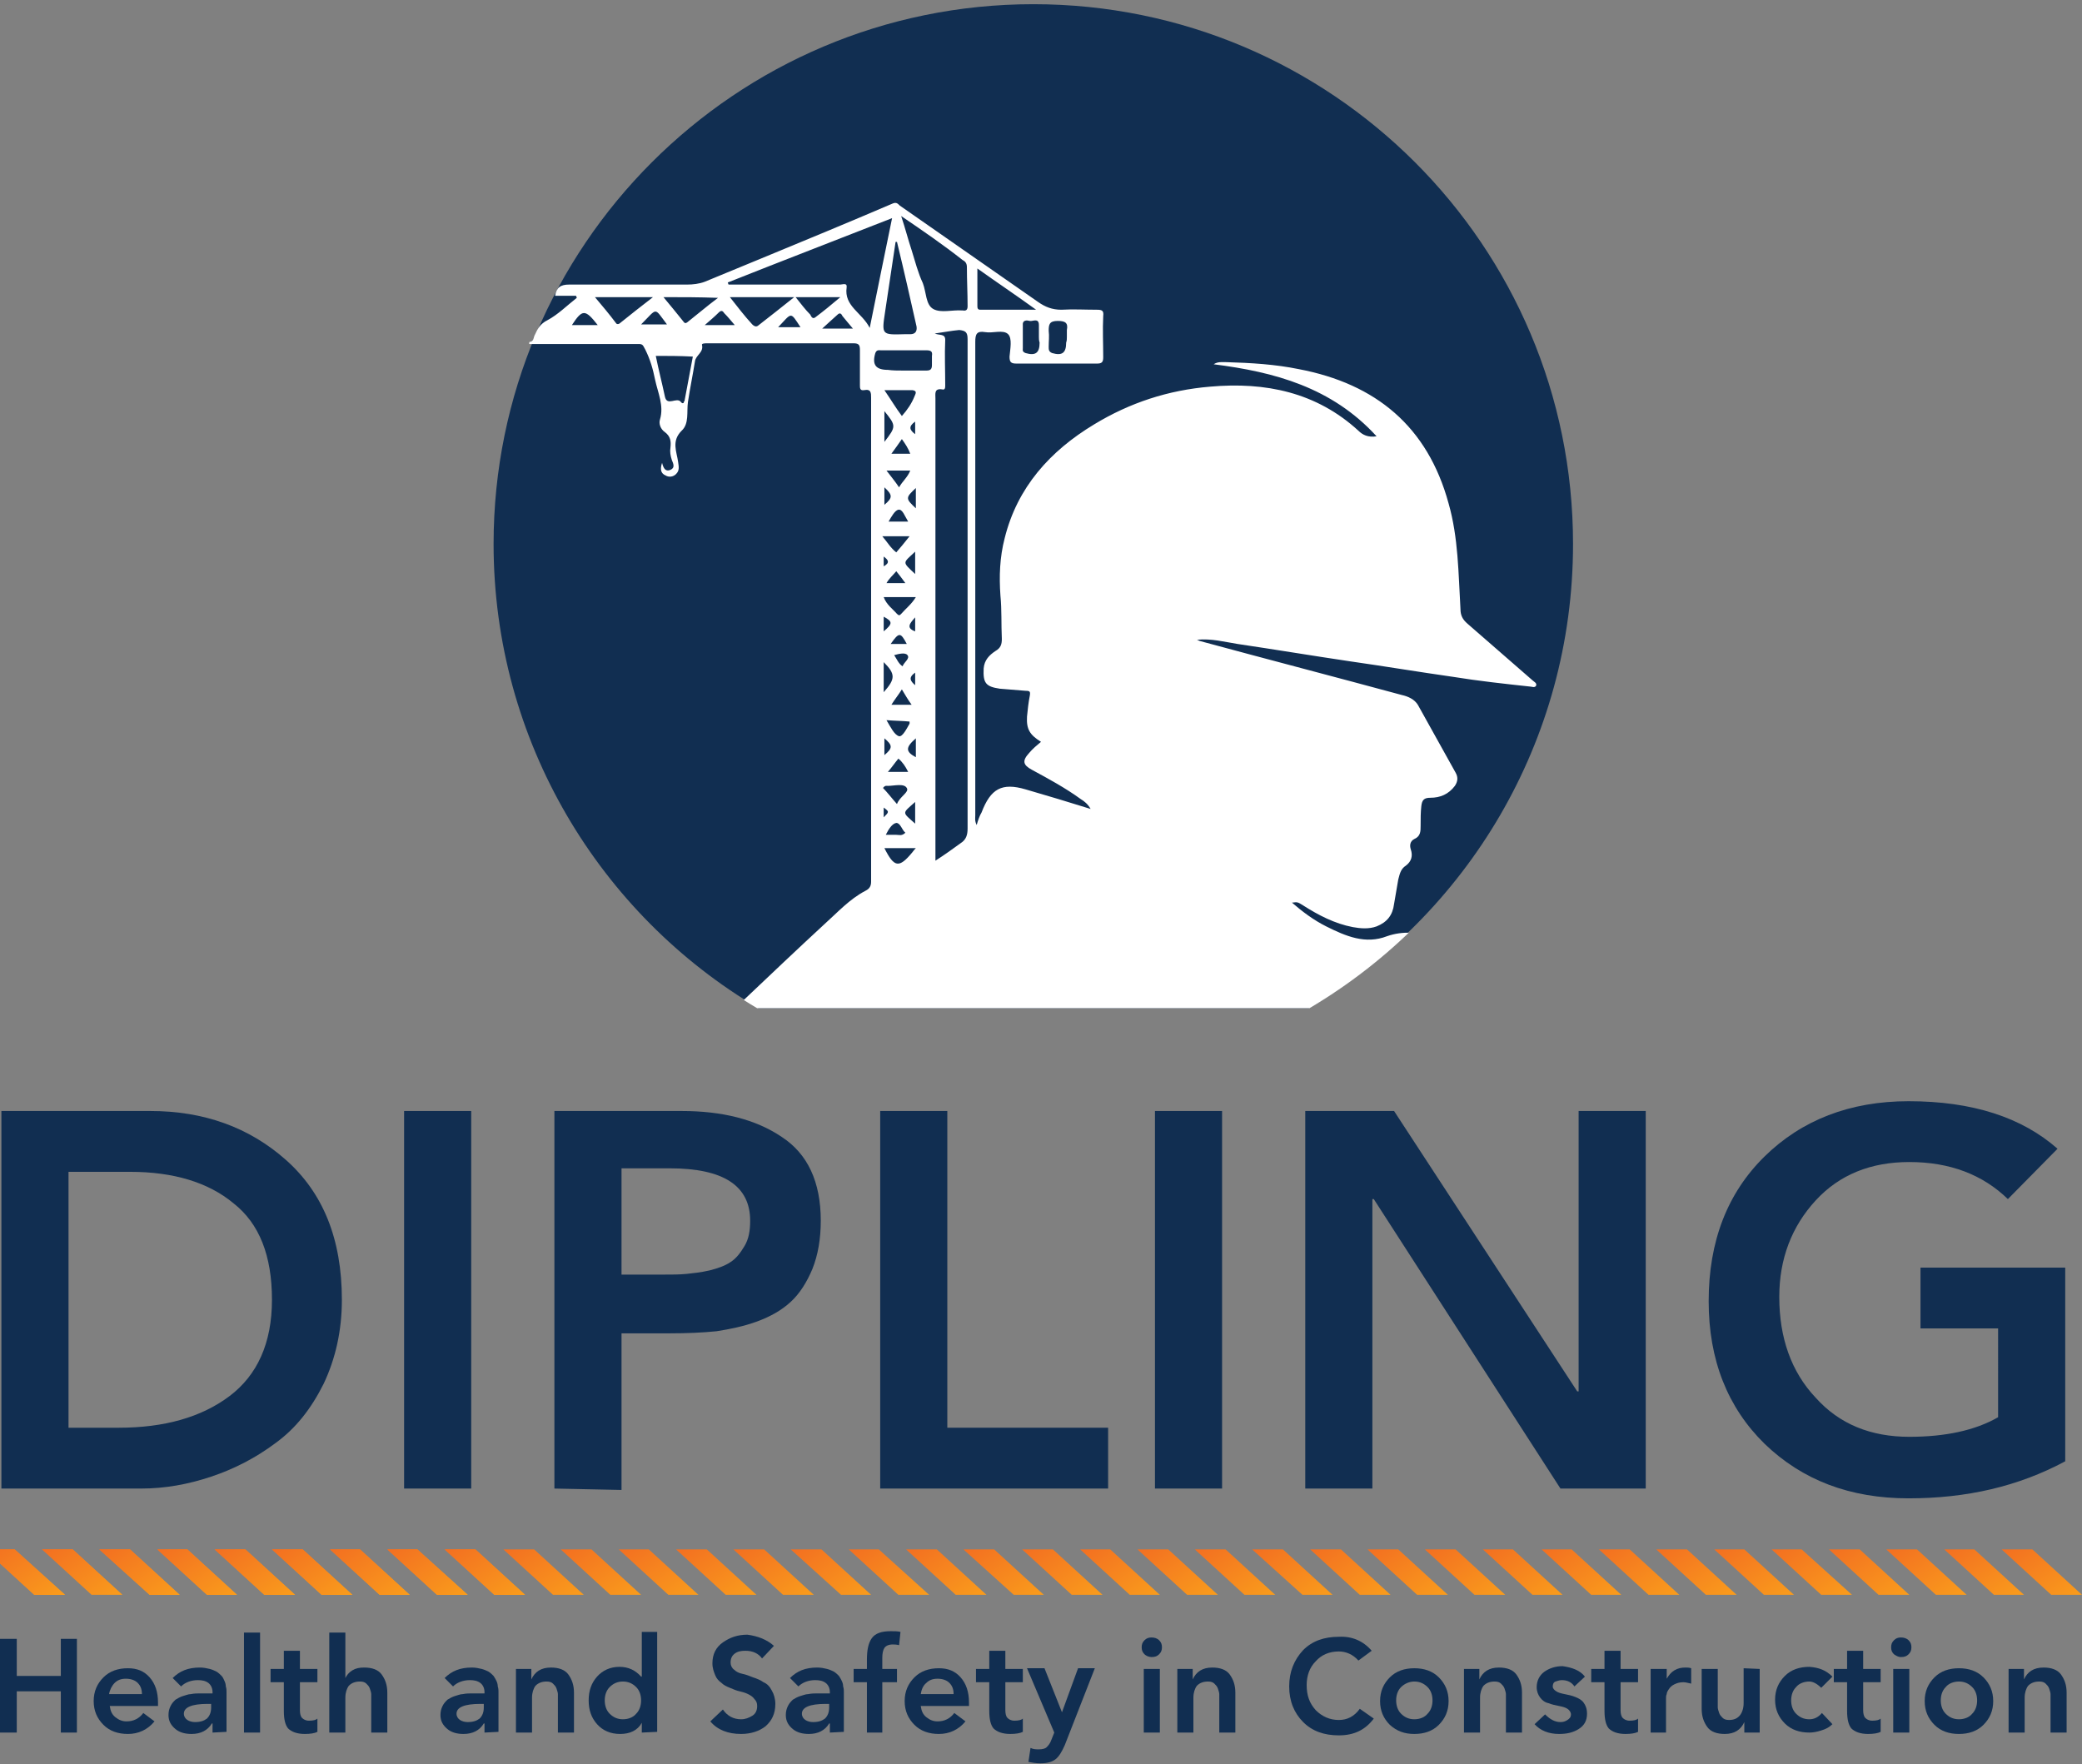 <?xml version="1.0" encoding="utf-8"?>
<!-- Generator: Adobe Illustrator 24.0.1, SVG Export Plug-In . SVG Version: 6.00 Build 0)  -->
<svg version="1.1" id="Layer_1" xmlns="http://www.w3.org/2000/svg" xmlns:xlink="http://www.w3.org/1999/xlink" x="0px" y="0px"
	 viewBox="0 0 297.8 252.3" style="enable-background:new 0 0 297.8 252.3;" xml:space="preserve">
<rect x="0" y="0" width="297.8" height="252.3" fill="#808080" stroke="none"/>
<style type="text/css">
	.st0{fill:#112E51;}
	.st1{clip-path:url(#SVGID_2_);}
	.st2{fill:#FFFFFF;}
	.st3{display:none;}
	.st4{display:inline;}
	.st5{fill:url(#SVGID_3_);}
	.st6{fill:url(#SVGID_4_);}
	.st7{fill:url(#SVGID_5_);}
	.st8{fill:url(#SVGID_6_);}
	.st9{fill:url(#SVGID_7_);}
	.st10{fill:url(#SVGID_8_);}
	.st11{fill:url(#SVGID_9_);}
	.st12{fill:url(#SVGID_10_);}
	.st13{fill:url(#SVGID_11_);}
	.st14{fill:url(#SVGID_12_);}
	.st15{fill:url(#SVGID_13_);}
	.st16{fill:url(#SVGID_14_);}
	.st17{fill:url(#SVGID_15_);}
	.st18{fill:url(#SVGID_16_);}
	.st19{fill:url(#SVGID_17_);}
	.st20{fill:url(#SVGID_18_);}
	.st21{fill:url(#SVGID_19_);}
	.st22{fill:url(#SVGID_20_);}
	.st23{fill:url(#SVGID_21_);}
	.st24{fill:url(#SVGID_22_);}
	.st25{fill:url(#SVGID_23_);}
	.st26{fill:url(#SVGID_24_);}
	.st27{fill:url(#SVGID_25_);}
	.st28{fill:url(#SVGID_26_);}
	.st29{fill:url(#SVGID_27_);}
	.st30{fill:url(#SVGID_28_);}
	.st31{fill:url(#SVGID_29_);}
	.st32{fill:url(#SVGID_30_);}
	.st33{fill:url(#SVGID_31_);}
	.st34{fill:url(#SVGID_32_);}
	.st35{fill:url(#SVGID_33_);}
	.st36{fill:url(#SVGID_34_);}
	.st37{fill:url(#SVGID_35_);}
	.st38{fill:url(#SVGID_36_);}
	.st39{fill:url(#SVGID_37_);}
	.st40{fill:url(#SVGID_38_);}
	.st41{fill:url(#SVGID_39_);}
	.st42{fill:url(#SVGID_40_);}
	.st43{fill:url(#SVGID_41_);}
	.st44{fill:url(#SVGID_42_);}
	.st45{fill:url(#SVGID_43_);}
	.st46{fill:url(#SVGID_44_);}
	.st47{fill:url(#SVGID_45_);}
	.st48{fill:url(#SVGID_46_);}
	.st49{fill:url(#SVGID_47_);}
	.st50{display:none;fill:#FFFFFF;}
</style>
<g>
	<path id="Ellipse" class="st0" d="M225,77.8c0,28.3-15.2,53-37.8,66.4h-78.7C85.8,130.8,70.6,106,70.6,77.8
		c0-42.6,34.6-77.2,77.2-77.2S225,35.1,225,77.8z"/>
	<g>
		<g>
			<defs>
				<path id="SVGID_1_" d="M225.3,77.5c0,28.4-15.2,53.2-38,66.7h-79c-22.8-13.5-38-38.3-38-66.7C70.3,34.7,105,0,147.8,0
					S225.3,34.7,225.3,77.5z"/>
			</defs>
			<clipPath id="SVGID_2_">
				<use xlink:href="#SVGID_1_"  style="overflow:visible;"/>
			</clipPath>
			<g id="WORKER_2_" class="st1">
				<path class="st2" d="M193.7,144.2c-29.4,0-58.8,0-88.2,0c0.1-0.5,0.4-0.7,0.7-1c3.9-3.7,7.8-7.4,11.7-11
					c1.9-1.7,3.6-3.6,5.9-4.8c0.6-0.3,0.8-0.7,0.8-1.3c0-23.1,0-46.1,0-69.2c0-0.7,0-1.3-1-1.1c-0.6,0.1-0.6-0.3-0.6-0.7
					c0-1.7,0-3.3,0-5c0-0.7-0.1-1-0.9-1c-7,0-13.9,0-20.9,0c-0.3,0-0.8,0-0.8,0.2c0.3,1.1-0.9,1.5-1,2.4c-0.3,1.9-0.7,3.8-1,5.8
					c-0.2,1.4,0.2,3.1-0.9,4.1c-1.5,1.5-0.7,3-0.5,4.5c0.1,0.7,0.2,1.2-0.3,1.7c-0.4,0.4-1,0.5-1.5,0.2c-0.7-0.3-0.8-0.9-0.5-1.8
					c0.2,0.8,0.5,1.3,1.2,1c0.7-0.3,0.4-0.9,0.2-1.4c-0.2-0.6-0.3-1.2-0.2-1.8c0.1-0.9,0-1.6-0.8-2.2c-0.6-0.4-0.9-1.2-0.7-1.8
					c0.6-2-0.3-3.8-0.7-5.7c-0.3-1.5-0.7-2.9-1.4-4.3c-0.3-0.5-0.3-0.8-0.9-0.8c-5.2,0-10.4,0-15.7,0c0-0.1,0-0.2,0-0.3
					c0.7,0,0.6-0.7,0.8-1c0.4-0.9,0.8-1.6,1.8-2.1c1.5-0.8,2.8-2.1,4.2-3.2c0-0.1-0.1-0.2-0.1-0.3c-1,0-2,0-3,0
					c0.2-1.2,0.8-1.6,2-1.6c5.7,0,11.3,0,16.9,0c0.8,0,1.7-0.1,2.5-0.4c2.7-1.1,5.3-2.2,8-3.3c6.3-2.6,12.6-5.2,18.9-7.9
					c0.5-0.2,0.7,0,1,0.3c6.6,4.6,13.2,9.2,19.8,13.8c1,0.7,2,1.1,3.3,1.1c1.7-0.1,3.4,0,5.1,0c0.7,0,1,0.1,0.9,0.9
					c-0.1,2,0,3.9,0,5.9c0,0.7-0.2,0.9-0.9,0.9c-3.8,0-7.6,0-11.5,0c-0.8,0-1-0.2-1-1c0.1-1.1,0.4-2.6-0.2-3.2
					c-0.7-0.7-2.2-0.1-3.3-0.3c-1.2-0.2-1.4,0.3-1.4,1.4c0,22.6,0,45.1,0,67.7c0,0.4-0.1,0.8,0.2,1.4c0.2-0.7,0.4-1.3,0.7-1.8
					c1.3-3.4,2.9-4.3,6.3-3.3c3.1,0.9,6.1,1.8,9.3,2.8c-0.4-0.7-0.9-1.1-1.4-1.4c-2.2-1.6-4.6-2.9-7-4.2c-1.3-0.7-1.4-1.3-0.4-2.4
					c0.5-0.6,1.1-1.1,1.7-1.6c-1.6-1-2.1-1.8-2-3.6c0.1-1,0.2-2,0.4-3c0.1-0.6,0-0.7-0.6-0.7c-1.2-0.1-2.4-0.2-3.7-0.3
					c-2-0.3-2.4-0.8-2.3-2.9c0.1-1.2,0.8-1.9,1.7-2.5c0.7-0.4,0.9-0.9,0.9-1.7c-0.1-2.1,0-4.2-0.2-6.2c-0.2-2.8-0.1-5.5,0.6-8.2
					c1.8-7.3,6.5-12.5,12.8-16.3c5.1-3.1,10.6-4.9,16.6-5.4c7.9-0.7,15.2,0.8,21.2,6.3c0.6,0.6,1.4,1,2.6,0.8
					c-6.4-7-14.6-9.2-23.3-10.3c0.6-0.4,1.2-0.3,1.9-0.3c3.4,0.1,6.9,0.3,10.3,1c11,2.1,18.4,8.2,21.4,19.2c1.4,4.9,1.4,10,1.7,15.1
					c0,0.9,0.3,1.5,1,2.1c3.1,2.7,6.2,5.4,9.3,8.1c0.2,0.2,0.7,0.4,0.5,0.8c-0.2,0.3-0.6,0.1-0.8,0.1c-3.7-0.4-7.4-0.8-11.1-1.4
					c-4.9-0.7-9.7-1.5-14.6-2.2c-5.4-0.8-10.8-1.7-16.2-2.5c-1.9-0.3-3.7-0.8-5.8-0.6c0.3,0.1,0.4,0.2,0.5,0.2
					c9.6,2.6,19.2,5.1,28.8,7.7c0.9,0.2,1.8,0.6,2.3,1.4c1.8,3.2,3.6,6.5,5.4,9.7c0.4,0.7,0.3,1.3-0.1,1.9c-0.9,1.2-2.1,1.7-3.5,1.7
					c-0.9,0-1.2,0.3-1.3,1.2c-0.1,0.9-0.1,1.8-0.1,2.8c0,0.8,0,1.5-0.9,1.9c-0.6,0.3-0.7,0.9-0.5,1.5c0.3,0.9,0.1,1.7-0.7,2.3
					c-0.8,0.5-0.9,1.3-1.1,2c-0.2,1.2-0.4,2.3-0.6,3.5c-0.2,1.6-1,2.6-2.5,3.2c-1.1,0.4-2.3,0.3-3.4,0.1c-2.6-0.5-4.9-1.7-7.1-3.1
					c-0.8-0.5-0.8-0.5-1.6-0.4c1.5,1.3,3.1,2.5,4.9,3.4c2.8,1.4,5.6,2.6,8.7,1.4c2.3-0.8,4.4-0.5,6.6-0.1c0.6,0.1,0.8,0.4,0.3,0.9
					c-1.1,1-2.2,2.1-3.4,3.1C199.3,140.1,196.4,142.1,193.7,144.2z M133.7,47.7c0.7,0.3,1.5,0,1.5,0.9c-0.1,2.2,0,4.3,0,6.5
					c0,0.3,0,0.7-0.4,0.6c-1.2-0.2-1,0.6-1,1.3c0,21.6,0,43.2,0,64.7c0,0.4,0,0.8,0,1.4c1.4-0.9,2.5-1.7,3.6-2.5
					c0.8-0.5,1-1.2,1-2.1c0-18.8,0-37.7,0-56.6c0-4.5,0-8.9,0-13.4c0-1-0.3-1.2-1.2-1.3C136.1,47.3,135.1,47.5,133.7,47.7z
					 M127.6,31.2c-7.9,3.1-15.7,6.1-23.5,9.2c0,0.1,0.1,0.2,0.1,0.3c0.5,0,0.9,0,1.4,0c4.9,0,9.8,0,14.6,0c0.3,0,1-0.3,0.9,0.4
					c-0.4,2.7,2.2,3.6,3.3,5.8C125.5,41.5,126.5,36.5,127.6,31.2z M128.9,30.9c0.6,1.8,1,3.4,1.5,4.9c0.5,1.6,0.9,3.2,1.6,4.7
					c0.5,1.3,0.4,3.1,1.5,3.7c1.1,0.6,2.7,0.1,4.1,0.2c0,0,0.1,0,0.1,0c0.5,0.1,0.7-0.1,0.7-0.6c0-1.9-0.1-3.7-0.1-5.6
					c0-0.5-0.2-0.8-0.6-1C134.9,35,132,33,128.9,30.9z M128.3,34.6c-0.1,0-0.1,0-0.2,0c-0.5,3.3-1,6.7-1.5,10
					c-0.5,3.3-0.5,3.3,2.8,3.2c0.3,0,0.5,0,0.8,0c0.7,0,1-0.4,0.9-1.1C130.2,42.7,129.3,38.7,128.3,34.6z M93.8,50.9
					c0.4,2,0.9,3.9,1.3,5.8c0.3,1.5,1.7,0,2.3,0.8c0,0,0.2,0.3,0.4,0.1c0-0.1,0-0.2,0.1-0.2c0.4-2.1,0.8-4.3,1.2-6.4
					C97.2,50.9,95.5,50.9,93.8,50.9z M139.8,38.4c0,1.9,0,3.6,0,5.3c0,0.3,0,0.6,0.4,0.6c2.6,0,5.1,0,8,0
					C145.3,42.2,142.6,40.4,139.8,38.4z M129.2,53c1.1,0,2.2,0,3.3,0c0.6,0,0.8-0.2,0.8-0.8c0-0.4,0-0.8,0-1.3
					c0.1-0.6-0.1-0.8-0.8-0.8c-2.2,0-4.3,0-6.5,0c-0.3,0-0.6-0.1-0.8,0.4c-0.5,1.7,0.1,2.4,1.8,2.4C127.7,53,128.4,53,129.2,53z
					 M104.4,42.5c1.1,1.4,2.1,2.7,3.2,3.9c0.2,0.2,0.5,0.4,0.8,0.2c1.7-1.3,3.3-2.6,5.2-4.1C110.3,42.5,107.4,42.5,104.4,42.5z
					 M85.1,42.5c1.1,1.3,2.1,2.5,3,3.7c0.1,0.2,0.4,0.2,0.6,0c1.5-1.2,3-2.4,4.7-3.7C90.5,42.5,88,42.5,85.1,42.5z M94.9,42.5
					c1,1.2,1.9,2.3,2.7,3.3c0.2,0.2,0.3,0.6,0.7,0.3c1.4-1.1,2.8-2.3,4.4-3.5C100,42.5,97.6,42.5,94.9,42.5z M152.6,48.2
					c0-0.3,0-0.7,0-1c0.2-1-0.2-1.3-1.3-1.3c-1.2,0-1.3,0.5-1.3,1.4c0.1,0.8,0,1.5,0,2.3c0,0.4,0,0.7,0.5,0.9c1.4,0.4,2,0,2-1.5
					C152.6,48.7,152.6,48.5,152.6,48.2z M148.6,48.2c0-0.5,0-1.1,0-1.7c0-1.1-0.9-0.5-1.3-0.6c-0.4-0.1-1.1-0.2-1,0.7
					c0,1.1,0,2.1,0,3.2c0,0.3-0.1,0.5,0.4,0.7c1.4,0.4,2,0,2-1.5C148.6,48.7,148.6,48.4,148.6,48.2z M113.8,42.5
					c0.8,1,1.4,1.8,2.1,2.5c0.1,0.2,0.3,0.7,0.7,0.4c1.2-0.9,2.3-1.8,3.6-2.9C117.9,42.5,116,42.5,113.8,42.5z M129,59.5
					c0.8-0.9,1.4-1.8,1.8-2.8c0.1-0.3,0.5-0.8-0.3-0.9c-1.3,0-2.5,0-4,0C127.4,57.1,128.1,58.3,129,59.5z M126.4,85.4
					c0.4,1.1,1.3,1.7,1.9,2.4c0.3,0.3,0.4,0.2,0.6,0c0.7-0.8,1.5-1.4,2.1-2.4C129.4,85.4,127.9,85.4,126.4,85.4z M131,121.3
					c-1.6,0-3.1,0-4.5,0c1.4,2.8,2.1,2.9,4,0.6C130.6,121.8,130.7,121.6,131,121.3z M128.3,115c0.4-1.1,1.8-1.7,1.4-2.3
					c-0.4-0.7-1.8-0.3-2.7-0.3c-0.2,0-0.4-0.1-0.7,0.3C126.9,113.3,127.5,114.1,128.3,115z M122,47c-0.6-0.7-1-1.2-1.5-1.8
					c-0.1-0.2-0.3-0.6-0.7-0.2c-0.7,0.6-1.3,1.2-2.2,2C119.3,47,120.6,47,122,47z M105.1,46.5c-0.6-0.7-1-1.2-1.5-1.7
					c-0.2-0.3-0.4-0.5-0.8-0.1c-0.6,0.6-1.2,1.1-2,1.8C102.3,46.5,103.6,46.5,105.1,46.5z M130.1,76.7c-1.4,0-2.6,0-3.9,0
					c0.7,0.8,1.2,1.7,2,2.3C128.8,78.3,129.4,77.6,130.1,76.7z M91.7,46.4c1.3,0,2.5,0,3.7,0C93.5,43.9,94.1,44,91.7,46.4z
					 M130.1,103.2c-1-0.1-2.1-0.1-3.3-0.2c0.6,1,1.1,2.1,1.8,2.3c0.5,0.1,1.1-1.1,1.5-1.8C130.1,103.3,130.1,103.3,130.1,103.2z
					 M128.6,69.7c0.5-0.9,1.2-1.4,1.6-2.4c-1.2,0-2.2,0-3.4,0C127.4,68.1,128,68.8,128.6,69.7z M85.5,46.5c-1.8-2.3-2.2-2.3-3.7,0
					C83,46.5,84.2,46.5,85.5,46.5z M126.5,58.8c0,1.5,0,2.9,0,4.4C128.2,61,128.2,60.9,126.5,58.8z M126.4,99c1.7-1.9,1.7-2.6,0-4.3
					C126.4,96.1,126.4,97.5,126.4,99z M111.3,46.8c1.1,0,2.2,0,3.2,0C113,44.5,113.3,44.7,111.3,46.8z M129.9,110.4
					c-0.4-0.8-0.8-1.4-1.4-1.9c-0.5,0.6-0.9,1.2-1.5,1.9C128,110.4,128.9,110.4,129.9,110.4z M129,98.6c-0.5,0.8-1,1.4-1.5,2.2
					c1,0,1.8,0,2.9,0C129.8,100,129.5,99.4,129,98.6z M129,62.8c-0.5,0.7-0.9,1.3-1.5,2.1c1,0,1.8,0,2.7,0
					C129.9,64.1,129.5,63.5,129,62.8z M129.9,74.6c-0.5-0.8-0.8-1.8-1.4-1.7c-0.5,0.1-1,1-1.4,1.7C128.1,74.6,128.9,74.6,129.9,74.6
					z M126.7,119.4c0.6,0,1.1,0,1.5,0c0.4,0,0.8,0.2,1.3-0.3c-0.5-0.4-0.7-1.4-1.3-1.4C127.6,117.8,127.1,118.6,126.7,119.4z
					 M130.9,114.7c-1.9,1.7-1.9,1.4,0,3.1C130.9,116.8,130.9,115.8,130.9,114.7z M130.9,82.1c0-1.1,0-2.1,0-3.2
					C129.1,80.6,129,80.3,130.9,82.1z M126.8,83.4c0.9,0,1.7,0,2.7,0c-0.5-0.7-0.9-1.2-1.3-1.7C127.7,82.3,127.2,82.7,126.8,83.4z
					 M131,72.7c0-1.1,0-1.9,0-2.9C129.5,71.2,129.5,71.3,131,72.7z M131,105.6c-1.5,1.3-1.5,1.9,0,2.7
					C131,107.5,131,106.7,131,105.6z M129.1,95.3c0.2-0.6,1.1-1.1,0.7-1.6c-0.3-0.4-1.2-0.2-1.9,0C128.3,94.3,128.5,94.9,129.1,95.3
					z M127.4,92.1c0.8,0,1.5,0,2.3,0C128.8,90.4,128.6,90.4,127.4,92.1z M126.5,72.2c1.2-1,1.2-1.4,0-2.5
					C126.5,70.6,126.5,71.4,126.5,72.2z M126.5,105.6c0,0.8,0,1.6,0,2.4C127.7,107,127.7,106.6,126.5,105.6z M126.4,90.3
					c1.3-1.1,1.3-1.4,0-2.1C126.4,88.9,126.4,89.6,126.4,90.3z M130.9,88.3c-0.7,0.8-1.4,1.5,0,2C130.9,89.8,130.9,89.2,130.9,88.3z
					 M130.9,60.3c-1,0.7-0.8,1.2,0,1.8C130.9,61.5,130.9,61,130.9,60.3z M130.9,96.2c-1,0.7-0.7,1.2,0,1.8
					C130.9,97.4,130.9,96.8,130.9,96.2z M126.4,81c0.9-0.5,0.7-0.9,0-1.4C126.4,80.1,126.4,80.5,126.4,81z M126.4,116.9
					c0.8-0.8,0.8-0.8,0-1.4C126.4,115.9,126.4,116.3,126.4,116.9z"/>
			</g>
		</g>
	</g>
</g>
<g id="RIBBON_1_" class="st3">
	<g class="st4">
		<g>
			<polygon points="159.4,230.6 154.6,230.6 146.7,223.5 151.5,223.5 			"/>
			<polygon points="168.6,230.6 163.7,230.6 155.8,223.5 160.7,223.5 			"/>
			<polygon points="177.7,230.6 172.9,230.6 165,223.5 169.8,223.5 			"/>
			<polygon points="186.8,230.6 182,230.6 174.1,223.5 179,223.5 			"/>
			<polygon points="196,230.6 191.1,230.6 183.2,223.5 188.1,223.5 			"/>
			<polygon points="205.1,230.6 200.3,230.6 192.4,223.5 197.2,223.5 			"/>
			<polygon points="214.2,230.6 209.4,230.6 201.5,223.5 206.4,223.5 			"/>
			<polygon points="223.4,230.6 218.5,230.6 210.6,223.5 215.5,223.5 			"/>
			<polygon points="232.5,230.6 227.7,230.6 219.8,223.5 224.6,223.5 			"/>
		</g>
		<g>
			<polygon points="241.8,230.6 237,230.6 229.1,223.5 233.9,223.5 			"/>
			<polygon points="251,230.6 246.1,230.6 238.2,223.5 243.1,223.5 			"/>
			<polygon points="260.1,230.6 255.3,230.6 247.4,223.5 252.2,223.5 			"/>
			<polygon points="269.2,230.6 264.4,230.6 256.5,223.5 261.3,223.5 			"/>
			<polygon points="278.4,230.6 273.5,230.6 265.6,223.5 270.5,223.5 			"/>
			<polygon points="287.5,230.6 282.7,230.6 274.8,223.5 279.6,223.5 			"/>
			<polygon points="296.6,230.6 291.8,230.6 283.9,223.5 288.8,223.5 			"/>
			<polygon points="305.8,230.6 300.9,230.6 293,223.5 297.9,223.5 			"/>
			<polygon points="314.9,230.6 310.1,230.6 302.2,223.5 307,223.5 			"/>
		</g>
	</g>
	<g class="st4">
		<g>
			<polygon points="-5.3,230.6 -10.2,230.6 -18.1,223.5 -13.2,223.5 			"/>
			<polygon points="3.8,230.6 -1.1,230.6 -9,223.5 -4.1,223.5 			"/>
			<polygon points="12.9,230.6 8.1,230.6 0.2,223.5 5,223.5 			"/>
			<polygon points="22.1,230.6 17.2,230.6 9.3,223.5 14.2,223.5 			"/>
			<polygon points="31.2,230.6 26.3,230.6 18.4,223.5 23.3,223.5 			"/>
			<polygon points="40.3,230.6 35.5,230.6 27.6,223.5 32.4,223.5 			"/>
			<polygon points="49.5,230.6 44.6,230.6 36.7,223.5 41.6,223.5 			"/>
			<polygon points="58.6,230.6 53.7,230.6 45.8,223.5 50.7,223.5 			"/>
			<polygon points="67.7,230.6 62.9,230.6 55,223.5 59.8,223.5 			"/>
			<g>
				<polygon points="-5.3,230.6 -10.2,230.6 -18.1,223.5 -13.2,223.5 				"/>
			</g>
			<g>
				<polygon points="-9,223.5 -4.1,223.5 3.8,230.6 				"/>
			</g>
			<g>
				<polygon points="12.9,230.6 8.1,230.6 0.2,223.5 5,223.5 				"/>
			</g>
			<g>
				<polygon points="22.1,230.6 17.2,230.6 9.3,223.5 14.2,223.5 				"/>
			</g>
			<g>
				<polygon points="31.2,230.6 26.3,230.6 18.4,223.5 23.3,223.5 				"/>
			</g>
			<g>
				<polygon points="40.3,230.6 35.5,230.6 27.6,223.5 32.4,223.5 				"/>
			</g>
			<g>
				<polygon points="49.5,230.6 44.6,230.6 36.7,223.5 41.6,223.5 				"/>
			</g>
			<g>
				<polygon points="58.6,230.6 53.7,230.6 45.8,223.5 50.7,223.5 				"/>
			</g>
			<g>
				<polygon points="67.7,230.6 62.9,230.6 55,223.5 59.8,223.5 				"/>
			</g>
		</g>
		<g>
			<g>
				<polygon points="77,230.6 72.2,230.6 64.3,223.5 69.2,223.5 				"/>
			</g>
			<g>
				<polygon points="86.2,230.6 81.3,230.6 73.4,223.5 78.3,223.5 				"/>
			</g>
			<g>
				<polygon points="95.3,230.6 90.5,230.6 82.6,223.5 87.4,223.5 				"/>
			</g>
			<g>
				<polygon points="104.4,230.6 99.6,230.6 91.7,223.5 96.6,223.5 				"/>
			</g>
			<g>
				<polygon points="113.6,230.6 108.7,230.6 100.8,223.5 105.7,223.5 				"/>
			</g>
			<g>
				<polygon points="122.7,230.6 117.9,230.6 110,223.5 114.8,223.5 				"/>
			</g>
			<g>
				<polygon points="131.9,230.6 127,230.6 119.1,223.5 124,223.5 				"/>
			</g>
			<g>
				<polygon points="141,230.6 136.1,230.6 128.2,223.5 133.1,223.5 				"/>
			</g>
			<g>
				<polygon points="150.1,230.6 145.3,230.6 137.4,223.5 142.2,223.5 				"/>
			</g>
		</g>
	</g>
</g>
<g id="HEALTH_AND_SAFETY">
	<path class="st0" d="M0,247.8v-13.4h2.4v5.3h6.3v-5.3H11v13.4H8.7v-5.9H2.4v5.9L0,247.8L0,247.8z"/>
	<path class="st0" d="M22.6,244h-6.9c0.1,0.7,0.3,1.2,0.8,1.6c0.5,0.4,1,0.6,1.6,0.6c1,0,1.8-0.4,2.4-1.2l1.6,1.2
		c-1,1.2-2.3,1.8-3.8,1.8c-1.4,0-2.6-0.4-3.5-1.3c-0.9-0.9-1.4-2-1.4-3.4c0-1.4,0.5-2.5,1.4-3.4c0.9-0.9,2.1-1.3,3.5-1.3
		c1.3,0,2.3,0.4,3.1,1.3c0.8,0.9,1.2,2.1,1.2,3.6C22.6,243.4,22.6,244,22.6,244z M15.6,242.3h4.7c0-0.7-0.2-1.2-0.6-1.6
		c-0.4-0.4-1-0.6-1.7-0.6c-0.7,0-1.2,0.2-1.6,0.6C16,241.1,15.7,241.7,15.6,242.3z"/>
	<path class="st0" d="M30.4,247.8v-1.3h-0.1c-0.6,1-1.6,1.5-2.9,1.5c-0.9,0-1.7-0.2-2.3-0.7c-0.6-0.5-1-1.1-1-2
		c0-0.5,0.1-0.9,0.3-1.3c0.2-0.4,0.4-0.6,0.7-0.9c0.3-0.2,0.7-0.4,1-0.5c0.4-0.1,0.8-0.3,1.2-0.3c0.5-0.1,0.9-0.1,1.3-0.1
		s0.8,0,1.2,0h0.6v-0.2c0-0.5-0.2-1-0.6-1.3c-0.4-0.3-0.9-0.4-1.5-0.4c-0.9,0-1.8,0.3-2.4,0.9l-1.2-1.2c1-1,2.2-1.5,3.9-1.5
		c0.5,0,1,0.1,1.4,0.2c0.4,0.1,0.8,0.3,1,0.4c0.3,0.2,0.5,0.4,0.7,0.6s0.3,0.5,0.4,0.7c0.1,0.2,0.2,0.5,0.2,0.8
		c0.1,0.3,0.1,0.6,0.1,0.7c0,0.2,0,0.4,0,0.6v5.2L30.4,247.8C30.4,247.7,30.4,247.8,30.4,247.8z M30.2,244.2v-0.5h-0.5
		c-2.3,0-3.4,0.5-3.4,1.4c0,0.4,0.2,0.7,0.5,0.9c0.3,0.2,0.7,0.3,1.1,0.3c0.8,0,1.3-0.2,1.7-0.5C30,245.4,30.2,244.9,30.2,244.2z"/>
	<path class="st0" d="M34.9,247.8v-14.3h2.3v14.3H34.9z"/>
	<path class="st0" d="M40.6,240.6h-1.9v-1.9h1.9v-2.6h2.3v2.6h2.5v1.9h-2.5v4c0,0.5,0.1,0.9,0.3,1.1c0.2,0.2,0.5,0.4,1,0.4
		c0.6,0,1-0.1,1.2-0.3v1.9c-0.4,0.2-1,0.3-1.8,0.3c-1.1,0-1.9-0.3-2.4-0.8c-0.4-0.5-0.6-1.3-0.6-2.5L40.6,240.6L40.6,240.6z"/>
	<path class="st0" d="M49.4,233.5v6.5h0c0.2-0.4,0.5-0.8,1-1.1c0.5-0.3,1-0.4,1.7-0.4c1.1,0,2,0.3,2.5,1c0.5,0.7,0.8,1.5,0.8,2.6
		v5.7h-2.3v-4.6c0-0.3,0-0.6,0-0.9c0-0.2-0.1-0.5-0.2-0.8c-0.1-0.3-0.3-0.5-0.5-0.7s-0.5-0.3-0.9-0.3c-0.7,0-1.2,0.2-1.6,0.6
		c-0.3,0.4-0.5,1-0.5,1.7v5h-2.3v-14.3H49.4z"/>
	<path class="st0" d="M69.3,247.8v-1.3h-0.1c-0.6,1-1.6,1.5-2.9,1.5c-0.9,0-1.7-0.2-2.3-0.7c-0.6-0.5-1-1.1-1-2
		c0-0.5,0.1-0.9,0.3-1.3c0.2-0.4,0.4-0.6,0.7-0.9c0.3-0.2,0.7-0.4,1-0.5c0.4-0.1,0.8-0.3,1.2-0.3c0.5-0.1,0.9-0.1,1.3-0.1
		c0.4,0,0.8,0,1.2,0h0.6v-0.2c0-0.5-0.2-1-0.6-1.3c-0.4-0.3-0.9-0.4-1.5-0.4c-0.9,0-1.8,0.3-2.4,0.9l-1.2-1.2c1-1,2.2-1.5,3.9-1.5
		c0.5,0,1,0.1,1.4,0.2c0.4,0.1,0.8,0.3,1,0.4c0.3,0.2,0.5,0.4,0.7,0.6c0.2,0.3,0.3,0.5,0.4,0.7c0.1,0.2,0.2,0.5,0.2,0.8
		c0.1,0.3,0.1,0.6,0.1,0.7c0,0.2,0,0.4,0,0.6v5.2L69.3,247.8L69.3,247.8z M69.2,244.2v-0.5h-0.5c-2.3,0-3.4,0.5-3.4,1.4
		c0,0.4,0.2,0.7,0.5,0.9c0.3,0.2,0.7,0.3,1.1,0.3c0.8,0,1.3-0.2,1.7-0.5C69,245.4,69.2,244.9,69.2,244.2z"/>
	<path class="st0" d="M73.8,247.8v-9.1h2.2v1.5h0c0.5-1.1,1.4-1.7,2.8-1.7c1.1,0,2,0.3,2.5,1c0.5,0.7,0.8,1.5,0.8,2.6v5.7h-2.3v-4.6
		c0-0.3,0-0.6,0-0.9c0-0.2-0.1-0.5-0.2-0.8c-0.1-0.3-0.3-0.5-0.5-0.7c-0.2-0.2-0.5-0.3-0.9-0.3c-0.7,0-1.2,0.2-1.6,0.6
		c-0.3,0.4-0.5,1-0.5,1.7v5C76.1,247.8,73.8,247.8,73.8,247.8z"/>
	<path class="st0" d="M91.8,247.8v-1.4h0c-0.6,1.1-1.7,1.6-3.1,1.6c-1.4,0-2.5-0.5-3.3-1.4c-0.8-0.9-1.2-2-1.2-3.4
		c0-1.4,0.4-2.5,1.2-3.4c0.8-0.9,1.9-1.4,3.2-1.4c1.3,0,2.3,0.5,3.1,1.4h0.1v-6.4H94v14.3L91.8,247.8
		C91.8,247.8,91.8,247.8,91.8,247.8z M87.2,241.3c-0.5,0.5-0.7,1.2-0.7,1.9c0,0.7,0.2,1.4,0.7,1.9c0.5,0.5,1.1,0.8,1.9,0.8
		c0.8,0,1.5-0.3,1.9-0.8c0.5-0.5,0.7-1.2,0.7-1.9c0-0.7-0.2-1.4-0.7-1.9c-0.5-0.5-1.1-0.8-1.9-0.8C88.3,240.5,87.7,240.8,87.2,241.3
		z"/>
	<path class="st0" d="M110.7,235.4l-1.7,1.8c-0.5-0.7-1.3-1.1-2.4-1.1c-0.6,0-1.1,0.1-1.5,0.4c-0.4,0.3-0.6,0.7-0.6,1.3
		c0,0.4,0.2,0.8,0.5,1c0.3,0.3,0.7,0.5,1.2,0.6s1,0.3,1.5,0.5c0.6,0.2,1.1,0.4,1.5,0.7c0.5,0.2,0.9,0.6,1.2,1.2
		c0.3,0.5,0.5,1.2,0.5,1.9c0,1.4-0.5,2.4-1.4,3.2c-0.9,0.7-2.1,1.1-3.5,1.1c-1.9,0-3.4-0.6-4.4-1.8l1.8-1.7c0.6,0.9,1.5,1.4,2.6,1.4
		c0.6,0,1.1-0.2,1.6-0.5c0.5-0.3,0.7-0.8,0.7-1.4c0-0.4-0.1-0.7-0.4-1c-0.2-0.3-0.5-0.5-0.9-0.7c-0.4-0.2-0.8-0.3-1.2-0.4
		c-0.5-0.1-0.9-0.3-1.4-0.5c-0.5-0.2-0.9-0.4-1.2-0.7c-0.4-0.3-0.7-0.6-0.9-1.1c-0.2-0.5-0.4-1-0.4-1.7c0-1.3,0.5-2.3,1.5-3
		s2.1-1.1,3.5-1.1C108.4,234,109.7,234.5,110.7,235.4z"/>
	<path class="st0" d="M118.7,247.8v-1.3h-0.1c-0.6,1-1.6,1.5-2.9,1.5c-0.9,0-1.7-0.2-2.3-0.7c-0.6-0.5-1-1.1-1-2
		c0-0.5,0.1-0.9,0.3-1.3c0.2-0.4,0.4-0.6,0.7-0.9c0.3-0.2,0.7-0.4,1-0.5c0.4-0.1,0.8-0.3,1.2-0.3c0.5-0.1,0.9-0.1,1.3-0.1
		s0.8,0,1.2,0h0.6v-0.2c0-0.5-0.2-1-0.6-1.3c-0.4-0.3-0.9-0.4-1.5-0.4c-0.9,0-1.8,0.3-2.4,0.9l-1.2-1.2c1-1,2.2-1.5,3.9-1.5
		c0.5,0,1,0.1,1.4,0.2c0.4,0.1,0.8,0.3,1,0.4c0.3,0.2,0.5,0.4,0.7,0.6c0.2,0.3,0.3,0.5,0.4,0.7c0.1,0.2,0.2,0.5,0.2,0.8
		c0.1,0.3,0.1,0.6,0.1,0.7c0,0.2,0,0.4,0,0.6v5.2L118.7,247.8L118.7,247.8L118.7,247.8z M118.6,244.2v-0.5h-0.5
		c-2.3,0-3.4,0.5-3.4,1.4c0,0.4,0.2,0.7,0.5,0.9c0.3,0.2,0.7,0.3,1.1,0.3c0.8,0,1.3-0.2,1.7-0.5
		C118.4,245.4,118.6,244.9,118.6,244.2z"/>
	<path class="st0" d="M124,247.8v-7.2h-1.9v-1.9h1.9v-1.3c0-1.4,0.2-2.4,0.7-3.1c0.5-0.7,1.4-1,2.7-1c0.5,0,1,0,1.4,0.1l-0.2,1.9
		c-0.4-0.1-0.7-0.1-0.9-0.1c-0.6,0-1,0.2-1.2,0.5c-0.2,0.3-0.3,0.8-0.3,1.4v1.6h2.1v1.9h-2.1v7.2L124,247.8L124,247.8z"/>
	<path class="st0" d="M138.6,244h-6.9c0.1,0.7,0.3,1.2,0.8,1.6c0.5,0.4,1,0.6,1.6,0.6c1,0,1.8-0.4,2.4-1.2l1.6,1.2
		c-1,1.2-2.3,1.8-3.8,1.8c-1.4,0-2.6-0.4-3.5-1.3c-0.9-0.9-1.4-2-1.4-3.4c0-1.4,0.5-2.5,1.4-3.4c0.9-0.9,2.1-1.3,3.5-1.3
		c1.3,0,2.3,0.4,3.1,1.3c0.8,0.9,1.2,2.1,1.2,3.6V244z M131.7,242.3h4.7c0-0.7-0.2-1.2-0.6-1.6c-0.4-0.4-1-0.6-1.7-0.6
		c-0.7,0-1.2,0.2-1.6,0.6C132,241.1,131.8,241.7,131.7,242.3z"/>
	<path class="st0" d="M141.5,240.6h-1.9v-1.9h1.9v-2.6h2.3v2.6h2.5v1.9h-2.5v4c0,0.5,0.1,0.9,0.3,1.1c0.2,0.2,0.5,0.4,1,0.4
		c0.6,0,1-0.1,1.2-0.3v1.9c-0.4,0.2-1,0.3-1.8,0.3c-1.1,0-1.9-0.3-2.4-0.8c-0.4-0.5-0.6-1.3-0.6-2.5L141.5,240.6L141.5,240.6z"/>
	<path class="st0" d="M150.8,247.8l-3.9-9.2h2.5l2.5,6.3h0l2.3-6.3h2.4l-4.3,11c-0.4,0.9-0.8,1.6-1.3,2s-1.2,0.6-2.2,0.6
		c-0.6,0-1.2-0.1-1.7-0.2l0.3-2c0.4,0.2,0.8,0.2,1.2,0.2c0.5,0,0.9-0.1,1.1-0.3c0.2-0.2,0.5-0.5,0.7-1.1L150.8,247.8z"/>
	<path class="st0" d="M163.7,236.6c-0.3-0.3-0.4-0.6-0.4-1c0-0.4,0.1-0.7,0.4-1c0.3-0.3,0.6-0.4,1-0.4c0.4,0,0.8,0.1,1.1,0.4
		s0.4,0.6,0.4,1s-0.1,0.7-0.4,1c-0.3,0.3-0.6,0.4-1.1,0.4C164.3,237,163.9,236.8,163.7,236.6z M163.6,247.8v-9.1h2.3v9.1H163.6z"/>
	<path class="st0" d="M168.4,247.8v-9.1h2.2v1.5h0c0.5-1.1,1.4-1.7,2.8-1.7c1.1,0,2,0.3,2.5,1c0.5,0.7,0.8,1.5,0.8,2.6v5.7h-2.3
		v-4.6c0-0.3,0-0.6,0-0.9c0-0.2-0.1-0.5-0.2-0.8c-0.1-0.3-0.3-0.5-0.5-0.7c-0.2-0.2-0.5-0.3-0.9-0.3c-0.7,0-1.2,0.2-1.6,0.6
		c-0.3,0.4-0.5,1-0.5,1.7v5C170.7,247.8,168.4,247.8,168.4,247.8z"/>
	<path class="st0" d="M196.2,236.1l-1.9,1.4c-0.8-0.9-1.8-1.3-2.8-1.3c-1.4,0-2.5,0.5-3.3,1.4c-0.9,0.9-1.3,2.1-1.3,3.4
		c0,1.5,0.4,2.6,1.3,3.6c0.9,0.9,2,1.4,3.3,1.4c1.2,0,2.2-0.5,3-1.6l2,1.4c-1.2,1.6-2.8,2.4-5,2.4c-2.1,0-3.8-0.6-5.1-1.9
		c-1.3-1.3-2-3-2-5.1c0-2.1,0.7-3.8,2-5.2c1.3-1.3,3-1.9,5.1-1.9C193.4,234,195,234.7,196.2,236.1z"/>
	<path class="st0" d="M198.8,246.7c-0.9-0.9-1.4-2-1.4-3.4c0-1.4,0.5-2.5,1.4-3.4c0.9-0.9,2.1-1.3,3.5-1.3s2.6,0.4,3.5,1.3
		c0.9,0.9,1.4,2,1.4,3.4c0,1.4-0.5,2.5-1.4,3.4c-0.9,0.9-2.1,1.3-3.5,1.3S199.8,247.6,198.8,246.7z M200.4,241.3
		c-0.5,0.5-0.7,1.2-0.7,1.9c0,0.7,0.2,1.4,0.7,1.9c0.5,0.5,1.1,0.8,1.9,0.8c0.8,0,1.5-0.3,1.9-0.8c0.5-0.5,0.7-1.2,0.7-1.9
		c0-0.7-0.2-1.4-0.7-1.9c-0.5-0.5-1.1-0.8-1.9-0.8C201.6,240.5,200.9,240.8,200.4,241.3z"/>
	<path class="st0" d="M209.4,247.8v-9.1h2.2v1.5h0c0.5-1.1,1.4-1.7,2.8-1.7c1.1,0,2,0.3,2.5,1c0.5,0.7,0.8,1.5,0.8,2.6v5.7h-2.3
		v-4.6c0-0.3,0-0.6,0-0.9c0-0.2-0.1-0.5-0.2-0.8c-0.1-0.3-0.3-0.5-0.5-0.7c-0.2-0.2-0.5-0.3-0.9-0.3c-0.7,0-1.2,0.2-1.6,0.6
		c-0.3,0.4-0.5,1-0.5,1.7v5C211.7,247.8,209.4,247.8,209.4,247.8z"/>
	<path class="st0" d="M226.7,239.8l-1.5,1.4c-0.4-0.6-1-0.9-1.8-0.9c-0.3,0-0.6,0.1-0.9,0.2s-0.4,0.4-0.4,0.7c0,0.3,0.2,0.5,0.5,0.7
		c0.3,0.2,0.7,0.3,1.2,0.4c0.5,0.1,1,0.2,1.5,0.4s0.9,0.4,1.2,0.8c0.3,0.4,0.5,0.9,0.5,1.6c0,1-0.4,1.7-1.2,2.2s-1.7,0.7-2.8,0.7
		c-1.5,0-2.7-0.5-3.5-1.4l1.5-1.4c0.7,0.7,1.4,1.1,2.2,1.1c0.4,0,0.7-0.1,1-0.3c0.3-0.2,0.5-0.4,0.5-0.8c0-0.3-0.2-0.6-0.5-0.8
		c-0.3-0.2-0.7-0.3-1.2-0.4c-0.5-0.1-1-0.2-1.5-0.4c-0.5-0.1-0.9-0.4-1.2-0.8c-0.3-0.4-0.5-0.9-0.5-1.5c0-0.9,0.4-1.7,1.1-2.2
		s1.6-0.8,2.6-0.8C224.9,238.5,226,238.9,226.7,239.8z"/>
	<path class="st0" d="M229.5,240.6h-1.9v-1.9h1.9v-2.6h2.3v2.6h2.5v1.9h-2.5v4c0,0.5,0.1,0.9,0.3,1.1c0.2,0.2,0.5,0.4,1,0.4
		c0.6,0,1-0.1,1.2-0.3v1.9c-0.4,0.2-1,0.3-1.8,0.3c-1.1,0-1.9-0.3-2.4-0.8c-0.4-0.5-0.6-1.3-0.6-2.5L229.5,240.6L229.5,240.6z"/>
	<path class="st0" d="M236.1,247.8v-9.1h2.3v1.4h0c0.3-0.5,0.6-0.9,1.1-1.2c0.5-0.3,1-0.4,1.6-0.4c0.2,0,0.5,0,0.8,0.1v2.2
		c-0.5-0.1-0.8-0.2-1.1-0.2c-0.5,0-0.9,0.1-1.3,0.3s-0.6,0.4-0.8,0.7c-0.2,0.3-0.3,0.5-0.3,0.7c-0.1,0.2-0.1,0.4-0.1,0.6v4.9H236.1z
		"/>
	<path class="st0" d="M251.7,238.7v9.1h-2.2v-1.5h0c-0.5,1.1-1.4,1.7-2.8,1.7c-1.1,0-2-0.3-2.5-1c-0.5-0.7-0.8-1.5-0.8-2.6v-5.7h2.3
		v4.6c0,0.3,0,0.6,0,0.9c0,0.2,0.1,0.5,0.2,0.8c0.1,0.3,0.3,0.5,0.5,0.7c0.2,0.2,0.5,0.3,0.9,0.3c0.7,0,1.2-0.2,1.6-0.7
		c0.3-0.4,0.5-1,0.5-1.7v-5L251.7,238.7L251.7,238.7L251.7,238.7z"/>
	<path class="st0" d="M262.1,239.8l-1.6,1.6c-0.6-0.6-1.2-0.9-1.7-0.9c-0.8,0-1.5,0.3-1.9,0.8c-0.5,0.5-0.7,1.2-0.7,1.9
		c0,0.7,0.2,1.4,0.7,1.9c0.5,0.5,1.1,0.8,1.9,0.8c0.7,0,1.3-0.3,1.8-0.9l1.5,1.6c-0.4,0.4-0.9,0.7-1.6,0.9c-0.6,0.2-1.2,0.3-1.7,0.3
		c-1.4,0-2.6-0.4-3.5-1.3c-0.9-0.9-1.4-2-1.4-3.4c0-1.4,0.5-2.5,1.4-3.4c0.9-0.9,2.1-1.3,3.5-1.3
		C260.2,238.5,261.2,238.9,262.1,239.8z"/>
	<path class="st0" d="M264.2,240.6h-1.9v-1.9h1.9v-2.6h2.3v2.6h2.5v1.9h-2.5v4c0,0.5,0.1,0.9,0.3,1.1c0.2,0.2,0.5,0.4,1,0.4
		c0.6,0,1-0.1,1.2-0.3v1.9c-0.4,0.2-1,0.3-1.8,0.3c-1.1,0-1.9-0.3-2.4-0.8c-0.4-0.5-0.6-1.3-0.6-2.5L264.2,240.6L264.2,240.6z"/>
	<path class="st0" d="M270.9,236.6c-0.3-0.3-0.4-0.6-0.4-1c0-0.4,0.1-0.7,0.4-1s0.6-0.4,1-0.4c0.4,0,0.8,0.1,1.1,0.4
		c0.3,0.3,0.4,0.6,0.4,1s-0.1,0.7-0.4,1c-0.3,0.3-0.6,0.4-1.1,0.4C271.5,237,271.2,236.8,270.9,236.6z M270.8,247.8v-9.1h2.3v9.1
		H270.8z"/>
	<path class="st0" d="M276.7,246.7c-0.9-0.9-1.4-2-1.4-3.4c0-1.4,0.5-2.5,1.4-3.4c0.9-0.9,2.1-1.3,3.5-1.3s2.6,0.4,3.5,1.3
		c0.9,0.9,1.4,2,1.4,3.4c0,1.4-0.5,2.5-1.4,3.4c-0.9,0.9-2.1,1.3-3.5,1.3S277.6,247.6,276.7,246.7z M278.3,241.3
		c-0.5,0.5-0.7,1.2-0.7,1.9c0,0.7,0.2,1.4,0.7,1.9c0.5,0.5,1.1,0.8,1.9,0.8c0.8,0,1.5-0.3,1.9-0.8c0.5-0.5,0.7-1.2,0.7-1.9
		c0-0.7-0.2-1.4-0.7-1.9c-0.5-0.5-1.1-0.8-1.9-0.8S278.7,240.8,278.3,241.3z"/>
	<path class="st0" d="M287.3,247.8v-9.1h2.2v1.5h0c0.5-1.1,1.4-1.7,2.8-1.7c1.1,0,2,0.3,2.5,1c0.5,0.7,0.8,1.5,0.8,2.6v5.7h-2.3
		v-4.6c0-0.3,0-0.6,0-0.9c0-0.2-0.1-0.5-0.2-0.8c-0.1-0.3-0.3-0.5-0.5-0.7c-0.2-0.2-0.5-0.3-0.9-0.3c-0.7,0-1.2,0.2-1.6,0.6
		c-0.3,0.4-0.5,1-0.5,1.7v5C289.5,247.8,287.3,247.8,287.3,247.8z"/>
</g>
<g id="RIBBON">
	<g>
		<g>
			
				<linearGradient id="SVGID_3_" gradientUnits="userSpaceOnUse" x1="148.464" y1="186.171" x2="155.49" y2="195.858" gradientTransform="matrix(1 0 0 1 0 33.857)">
				<stop  offset="0" style="stop-color:#F36F21"/>
				<stop  offset="0.968" style="stop-color:#F99B1C"/>
				<stop  offset="1" style="stop-color:#F99D1C"/>
			</linearGradient>
			<polygon class="st5" points="157.7,228.1 153.3,228.1 146.2,221.6 150.6,221.6 			"/>
			
				<linearGradient id="SVGID_4_" gradientUnits="userSpaceOnUse" x1="156.689" y1="186.171" x2="163.715" y2="195.858" gradientTransform="matrix(1 0 0 1 0 33.857)">
				<stop  offset="0" style="stop-color:#F36F21"/>
				<stop  offset="0.968" style="stop-color:#F99B1C"/>
				<stop  offset="1" style="stop-color:#F99D1C"/>
			</linearGradient>
			<polygon class="st6" points="165.9,228.1 161.6,228.1 154.5,221.6 158.8,221.6 			"/>
			
				<linearGradient id="SVGID_5_" gradientUnits="userSpaceOnUse" x1="164.923" y1="186.171" x2="171.949" y2="195.858" gradientTransform="matrix(1 0 0 1 0 33.857)">
				<stop  offset="0" style="stop-color:#F36F21"/>
				<stop  offset="0.968" style="stop-color:#F99B1C"/>
				<stop  offset="1" style="stop-color:#F99D1C"/>
			</linearGradient>
			<polygon class="st7" points="174.2,228.1 169.8,228.1 162.7,221.6 167.1,221.6 			"/>
			
				<linearGradient id="SVGID_6_" gradientUnits="userSpaceOnUse" x1="173.148" y1="186.171" x2="180.174" y2="195.858" gradientTransform="matrix(1 0 0 1 0 33.857)">
				<stop  offset="0" style="stop-color:#F36F21"/>
				<stop  offset="0.968" style="stop-color:#F99B1C"/>
				<stop  offset="1" style="stop-color:#F99D1C"/>
			</linearGradient>
			<polygon class="st8" points="182.4,228.1 178,228.1 170.9,221.6 175.3,221.6 			"/>
			
				<linearGradient id="SVGID_7_" gradientUnits="userSpaceOnUse" x1="181.376" y1="186.169" x2="188.405" y2="195.86" gradientTransform="matrix(1 0 0 1 0 33.857)">
				<stop  offset="0" style="stop-color:#F36F21"/>
				<stop  offset="0.968" style="stop-color:#F99B1C"/>
				<stop  offset="1" style="stop-color:#F99D1C"/>
			</linearGradient>
			<polygon class="st9" points="190.6,228.1 186.3,228.1 179.1,221.6 183.5,221.6 			"/>
			
				<linearGradient id="SVGID_8_" gradientUnits="userSpaceOnUse" x1="189.607" y1="186.171" x2="196.633" y2="195.858" gradientTransform="matrix(1 0 0 1 0 33.857)">
				<stop  offset="0" style="stop-color:#F36F21"/>
				<stop  offset="0.968" style="stop-color:#F99B1C"/>
				<stop  offset="1" style="stop-color:#F99D1C"/>
			</linearGradient>
			<polygon class="st10" points="198.9,228.1 194.5,228.1 187.4,221.6 191.8,221.6 			"/>
			
				<linearGradient id="SVGID_9_" gradientUnits="userSpaceOnUse" x1="197.832" y1="186.171" x2="204.858" y2="195.858" gradientTransform="matrix(1 0 0 1 0 33.857)">
				<stop  offset="0" style="stop-color:#F36F21"/>
				<stop  offset="0.968" style="stop-color:#F99B1C"/>
				<stop  offset="1" style="stop-color:#F99D1C"/>
			</linearGradient>
			<polygon class="st11" points="207.1,228.1 202.7,228.1 195.6,221.6 200,221.6 			"/>
			
				<linearGradient id="SVGID_10_" gradientUnits="userSpaceOnUse" x1="206.066" y1="186.171" x2="213.092" y2="195.858" gradientTransform="matrix(1 0 0 1 0 33.857)">
				<stop  offset="0" style="stop-color:#F36F21"/>
				<stop  offset="0.968" style="stop-color:#F99B1C"/>
				<stop  offset="1" style="stop-color:#F99D1C"/>
			</linearGradient>
			<polygon class="st12" points="215.3,228.1 210.9,228.1 203.8,221.6 208.2,221.6 			"/>
			
				<linearGradient id="SVGID_11_" gradientUnits="userSpaceOnUse" x1="214.291" y1="186.171" x2="221.317" y2="195.858" gradientTransform="matrix(1 0 0 1 0 33.857)">
				<stop  offset="0" style="stop-color:#F36F21"/>
				<stop  offset="0.968" style="stop-color:#F99B1C"/>
				<stop  offset="1" style="stop-color:#F99D1C"/>
			</linearGradient>
			<polygon class="st13" points="223.5,228.1 219.2,228.1 212.1,221.6 216.4,221.6 			"/>
		</g>
		<g>
			
				<linearGradient id="SVGID_12_" gradientUnits="userSpaceOnUse" x1="222.69" y1="186.169" x2="229.72" y2="195.86" gradientTransform="matrix(1 0 0 1 0 33.857)">
				<stop  offset="0" style="stop-color:#F36F21"/>
				<stop  offset="0.968" style="stop-color:#F99B1C"/>
				<stop  offset="1" style="stop-color:#F99D1C"/>
			</linearGradient>
			<polygon class="st14" points="231.9,228.1 227.6,228.1 220.5,221.6 224.8,221.6 			"/>
			
				<linearGradient id="SVGID_13_" gradientUnits="userSpaceOnUse" x1="230.921" y1="186.171" x2="237.947" y2="195.858" gradientTransform="matrix(1 0 0 1 0 33.857)">
				<stop  offset="0" style="stop-color:#F36F21"/>
				<stop  offset="0.968" style="stop-color:#F99B1C"/>
				<stop  offset="1" style="stop-color:#F99D1C"/>
			</linearGradient>
			<polygon class="st15" points="240.2,228.1 235.8,228.1 228.7,221.6 233.1,221.6 			"/>
			
				<linearGradient id="SVGID_14_" gradientUnits="userSpaceOnUse" x1="239.146" y1="186.171" x2="246.173" y2="195.858" gradientTransform="matrix(1 0 0 1 0 33.857)">
				<stop  offset="0" style="stop-color:#F36F21"/>
				<stop  offset="0.968" style="stop-color:#F99B1C"/>
				<stop  offset="1" style="stop-color:#F99D1C"/>
			</linearGradient>
			<polygon class="st16" points="248.4,228.1 244,228.1 236.9,221.6 241.3,221.6 			"/>
			
				<linearGradient id="SVGID_15_" gradientUnits="userSpaceOnUse" x1="247.38" y1="186.171" x2="254.406" y2="195.858" gradientTransform="matrix(1 0 0 1 0 33.857)">
				<stop  offset="0" style="stop-color:#F36F21"/>
				<stop  offset="0.968" style="stop-color:#F99B1C"/>
				<stop  offset="1" style="stop-color:#F99D1C"/>
			</linearGradient>
			<polygon class="st17" points="256.6,228.1 252.3,228.1 245.2,221.6 249.5,221.6 			"/>
			
				<linearGradient id="SVGID_16_" gradientUnits="userSpaceOnUse" x1="255.605" y1="186.171" x2="262.631" y2="195.858" gradientTransform="matrix(1 0 0 1 0 33.857)">
				<stop  offset="0" style="stop-color:#F36F21"/>
				<stop  offset="0.968" style="stop-color:#F99B1C"/>
				<stop  offset="1" style="stop-color:#F99D1C"/>
			</linearGradient>
			<polygon class="st18" points="264.9,228.1 260.5,228.1 253.4,221.6 257.7,221.6 			"/>
			
				<linearGradient id="SVGID_17_" gradientUnits="userSpaceOnUse" x1="263.833" y1="186.169" x2="270.863" y2="195.86" gradientTransform="matrix(1 0 0 1 0 33.857)">
				<stop  offset="0" style="stop-color:#F36F21"/>
				<stop  offset="0.968" style="stop-color:#F99B1C"/>
				<stop  offset="1" style="stop-color:#F99D1C"/>
			</linearGradient>
			<polygon class="st19" points="273.1,228.1 268.7,228.1 261.6,221.6 266,221.6 			"/>
			
				<linearGradient id="SVGID_18_" gradientUnits="userSpaceOnUse" x1="272.064" y1="186.171" x2="279.09" y2="195.858" gradientTransform="matrix(1 0 0 1 0 33.857)">
				<stop  offset="0" style="stop-color:#F36F21"/>
				<stop  offset="0.968" style="stop-color:#F99B1C"/>
				<stop  offset="1" style="stop-color:#F99D1C"/>
			</linearGradient>
			<polygon class="st20" points="281.3,228.1 276.9,228.1 269.8,221.6 274.2,221.6 			"/>
			
				<linearGradient id="SVGID_19_" gradientUnits="userSpaceOnUse" x1="280.292" y1="186.169" x2="287.321" y2="195.86" gradientTransform="matrix(1 0 0 1 0 33.857)">
				<stop  offset="0" style="stop-color:#F36F21"/>
				<stop  offset="0.968" style="stop-color:#F99B1C"/>
				<stop  offset="1" style="stop-color:#F99D1C"/>
			</linearGradient>
			<polygon class="st21" points="289.5,228.1 285.2,228.1 278.1,221.6 282.4,221.6 			"/>
			
				<linearGradient id="SVGID_20_" gradientUnits="userSpaceOnUse" x1="288.523" y1="186.171" x2="295.549" y2="195.858" gradientTransform="matrix(1 0 0 1 0 33.857)">
				<stop  offset="0" style="stop-color:#F36F21"/>
				<stop  offset="0.968" style="stop-color:#F99B1C"/>
				<stop  offset="1" style="stop-color:#F99D1C"/>
			</linearGradient>
			<polygon class="st22" points="297.8,228.1 293.4,228.1 286.3,221.6 290.7,221.6 			"/>
		</g>
	</g>
	<g>
		<g>
			
				<linearGradient id="SVGID_21_" gradientUnits="userSpaceOnUse" x1="3.338284e-03" y1="186.169" x2="7.032" y2="195.86" gradientTransform="matrix(1 0 0 1 0 33.857)">
				<stop  offset="0" style="stop-color:#F36F21"/>
				<stop  offset="0.968" style="stop-color:#F99B1C"/>
				<stop  offset="1" style="stop-color:#F99D1C"/>
			</linearGradient>
			<polygon class="st23" points="9.3,228.1 4.9,228.1 -2.2,221.6 2.1,221.6 			"/>
			
				<linearGradient id="SVGID_22_" gradientUnits="userSpaceOnUse" x1="8.234" y1="186.171" x2="15.261" y2="195.858" gradientTransform="matrix(1 0 0 1 0 33.857)">
				<stop  offset="0" style="stop-color:#F36F21"/>
				<stop  offset="0.968" style="stop-color:#F99B1C"/>
				<stop  offset="1" style="stop-color:#F99D1C"/>
			</linearGradient>
			<polygon class="st24" points="17.5,228.1 13.1,228.1 6,221.6 10.4,221.6 			"/>
			
				<linearGradient id="SVGID_23_" gradientUnits="userSpaceOnUse" x1="16.459" y1="186.171" x2="23.485" y2="195.858" gradientTransform="matrix(1 0 0 1 0 33.857)">
				<stop  offset="0" style="stop-color:#F36F21"/>
				<stop  offset="0.968" style="stop-color:#F99B1C"/>
				<stop  offset="1" style="stop-color:#F99D1C"/>
			</linearGradient>
			<polygon class="st25" points="25.7,228.1 21.4,228.1 14.2,221.6 18.6,221.6 			"/>
			
				<linearGradient id="SVGID_24_" gradientUnits="userSpaceOnUse" x1="24.693" y1="186.171" x2="31.719" y2="195.858" gradientTransform="matrix(1 0 0 1 0 33.857)">
				<stop  offset="0" style="stop-color:#F36F21"/>
				<stop  offset="0.968" style="stop-color:#F99B1C"/>
				<stop  offset="1" style="stop-color:#F99D1C"/>
			</linearGradient>
			<polygon class="st26" points="33.9,228.1 29.6,228.1 22.5,221.6 26.8,221.6 			"/>
			
				<linearGradient id="SVGID_25_" gradientUnits="userSpaceOnUse" x1="32.918" y1="186.171" x2="39.944" y2="195.858" gradientTransform="matrix(1 0 0 1 0 33.857)">
				<stop  offset="0" style="stop-color:#F36F21"/>
				<stop  offset="0.968" style="stop-color:#F99B1C"/>
				<stop  offset="1" style="stop-color:#F99D1C"/>
			</linearGradient>
			<polygon class="st27" points="42.2,228.1 37.8,228.1 30.7,221.6 35.1,221.6 			"/>
			
				<linearGradient id="SVGID_26_" gradientUnits="userSpaceOnUse" x1="41.146" y1="186.169" x2="48.175" y2="195.86" gradientTransform="matrix(1 0 0 1 0 33.857)">
				<stop  offset="0" style="stop-color:#F36F21"/>
				<stop  offset="0.968" style="stop-color:#F99B1C"/>
				<stop  offset="1" style="stop-color:#F99D1C"/>
			</linearGradient>
			<polygon class="st28" points="50.4,228.1 46,228.1 38.9,221.6 43.3,221.6 			"/>
			
				<linearGradient id="SVGID_27_" gradientUnits="userSpaceOnUse" x1="49.377" y1="186.171" x2="56.403" y2="195.858" gradientTransform="matrix(1 0 0 1 0 33.857)">
				<stop  offset="0" style="stop-color:#F36F21"/>
				<stop  offset="0.968" style="stop-color:#F99B1C"/>
				<stop  offset="1" style="stop-color:#F99D1C"/>
			</linearGradient>
			<polygon class="st29" points="58.6,228.1 54.3,228.1 47.2,221.6 51.5,221.6 			"/>
			
				<linearGradient id="SVGID_28_" gradientUnits="userSpaceOnUse" x1="57.605" y1="186.169" x2="64.634" y2="195.86" gradientTransform="matrix(1 0 0 1 0 33.857)">
				<stop  offset="0" style="stop-color:#F36F21"/>
				<stop  offset="0.968" style="stop-color:#F99B1C"/>
				<stop  offset="1" style="stop-color:#F99D1C"/>
			</linearGradient>
			<polygon class="st30" points="66.9,228.1 62.5,228.1 55.4,221.6 59.7,221.6 			"/>
			
				<linearGradient id="SVGID_29_" gradientUnits="userSpaceOnUse" x1="65.836" y1="186.171" x2="72.862" y2="195.858" gradientTransform="matrix(1 0 0 1 0 33.857)">
				<stop  offset="0" style="stop-color:#F36F21"/>
				<stop  offset="0.968" style="stop-color:#F99B1C"/>
				<stop  offset="1" style="stop-color:#F99D1C"/>
			</linearGradient>
			<polygon class="st31" points="75.1,228.1 70.7,228.1 63.6,221.6 68,221.6 			"/>
			<g>
				
					<linearGradient id="SVGID_30_" gradientUnits="userSpaceOnUse" x1="3.338284e-03" y1="186.169" x2="7.032" y2="195.86" gradientTransform="matrix(1 0 0 1 0 33.857)">
					<stop  offset="0" style="stop-color:#F36F21"/>
					<stop  offset="0.968" style="stop-color:#F99B1C"/>
					<stop  offset="1" style="stop-color:#F99D1C"/>
				</linearGradient>
				<polygon class="st32" points="9.3,228.1 4.9,228.1 -2.2,221.6 2.1,221.6 				"/>
			</g>
			<g>
				
					<linearGradient id="SVGID_31_" gradientUnits="userSpaceOnUse" x1="8.234" y1="186.171" x2="15.261" y2="195.858" gradientTransform="matrix(1 0 0 1 0 33.857)">
					<stop  offset="0" style="stop-color:#F36F21"/>
					<stop  offset="0.968" style="stop-color:#F99B1C"/>
					<stop  offset="1" style="stop-color:#F99D1C"/>
				</linearGradient>
				<polygon class="st33" points="6,221.6 10.4,221.6 17.5,228.1 				"/>
			</g>
			<g>
				
					<linearGradient id="SVGID_32_" gradientUnits="userSpaceOnUse" x1="16.459" y1="186.171" x2="23.485" y2="195.858" gradientTransform="matrix(1 0 0 1 0 33.857)">
					<stop  offset="0" style="stop-color:#F36F21"/>
					<stop  offset="0.968" style="stop-color:#F99B1C"/>
					<stop  offset="1" style="stop-color:#F99D1C"/>
				</linearGradient>
				<polygon class="st34" points="25.7,228.1 21.4,228.1 14.2,221.6 18.6,221.6 				"/>
			</g>
			<g>
				
					<linearGradient id="SVGID_33_" gradientUnits="userSpaceOnUse" x1="24.693" y1="186.171" x2="31.719" y2="195.858" gradientTransform="matrix(1 0 0 1 0 33.857)">
					<stop  offset="0" style="stop-color:#F36F21"/>
					<stop  offset="0.968" style="stop-color:#F99B1C"/>
					<stop  offset="1" style="stop-color:#F99D1C"/>
				</linearGradient>
				<polygon class="st35" points="33.9,228.1 29.6,228.1 22.5,221.6 26.8,221.6 				"/>
			</g>
			<g>
				
					<linearGradient id="SVGID_34_" gradientUnits="userSpaceOnUse" x1="32.918" y1="186.171" x2="39.944" y2="195.858" gradientTransform="matrix(1 0 0 1 0 33.857)">
					<stop  offset="0" style="stop-color:#F36F21"/>
					<stop  offset="0.968" style="stop-color:#F99B1C"/>
					<stop  offset="1" style="stop-color:#F99D1C"/>
				</linearGradient>
				<polygon class="st36" points="42.2,228.1 37.8,228.1 30.7,221.6 35.1,221.6 				"/>
			</g>
			<g>
				
					<linearGradient id="SVGID_35_" gradientUnits="userSpaceOnUse" x1="41.146" y1="186.169" x2="48.175" y2="195.86" gradientTransform="matrix(1 0 0 1 0 33.857)">
					<stop  offset="0" style="stop-color:#F36F21"/>
					<stop  offset="0.968" style="stop-color:#F99B1C"/>
					<stop  offset="1" style="stop-color:#F99D1C"/>
				</linearGradient>
				<polygon class="st37" points="50.4,228.1 46,228.1 38.9,221.6 43.3,221.6 				"/>
			</g>
			<g>
				
					<linearGradient id="SVGID_36_" gradientUnits="userSpaceOnUse" x1="49.377" y1="186.171" x2="56.403" y2="195.858" gradientTransform="matrix(1 0 0 1 0 33.857)">
					<stop  offset="0" style="stop-color:#F36F21"/>
					<stop  offset="0.968" style="stop-color:#F99B1C"/>
					<stop  offset="1" style="stop-color:#F99D1C"/>
				</linearGradient>
				<polygon class="st38" points="58.6,228.1 54.3,228.1 47.2,221.6 51.5,221.6 				"/>
			</g>
			<g>
				
					<linearGradient id="SVGID_37_" gradientUnits="userSpaceOnUse" x1="57.605" y1="186.169" x2="64.634" y2="195.86" gradientTransform="matrix(1 0 0 1 0 33.857)">
					<stop  offset="0" style="stop-color:#F36F21"/>
					<stop  offset="0.968" style="stop-color:#F99B1C"/>
					<stop  offset="1" style="stop-color:#F99D1C"/>
				</linearGradient>
				<polygon class="st39" points="66.9,228.1 62.5,228.1 55.4,221.6 59.7,221.6 				"/>
			</g>
			<g>
				
					<linearGradient id="SVGID_38_" gradientUnits="userSpaceOnUse" x1="65.836" y1="186.171" x2="72.862" y2="195.858" gradientTransform="matrix(1 0 0 1 0 33.857)">
					<stop  offset="0" style="stop-color:#F36F21"/>
					<stop  offset="0.968" style="stop-color:#F99B1C"/>
					<stop  offset="1" style="stop-color:#F99D1C"/>
				</linearGradient>
				<polygon class="st40" points="75.1,228.1 70.7,228.1 63.6,221.6 68,221.6 				"/>
			</g>
		</g>
		<g>
			<g>
				
					<linearGradient id="SVGID_39_" gradientUnits="userSpaceOnUse" x1="74.232" y1="186.171" x2="81.258" y2="195.858" gradientTransform="matrix(1 0 0 1 0 33.857)">
					<stop  offset="0" style="stop-color:#F36F21"/>
					<stop  offset="0.968" style="stop-color:#F99B1C"/>
					<stop  offset="1" style="stop-color:#F99D1C"/>
				</linearGradient>
				<polygon class="st41" points="83.5,228.1 79.1,228.1 72,221.6 76.4,221.6 				"/>
			</g>
			<g>
				
					<linearGradient id="SVGID_40_" gradientUnits="userSpaceOnUse" x1="82.46" y1="186.169" x2="89.49" y2="195.86" gradientTransform="matrix(1 0 0 1 0 33.857)">
					<stop  offset="0" style="stop-color:#F36F21"/>
					<stop  offset="0.968" style="stop-color:#F99B1C"/>
					<stop  offset="1" style="stop-color:#F99D1C"/>
				</linearGradient>
				<polygon class="st42" points="91.7,228.1 87.3,228.1 80.2,221.6 84.6,221.6 				"/>
			</g>
			<g>
				
					<linearGradient id="SVGID_41_" gradientUnits="userSpaceOnUse" x1="90.691" y1="186.171" x2="97.717" y2="195.858" gradientTransform="matrix(1 0 0 1 0 33.857)">
					<stop  offset="0" style="stop-color:#F36F21"/>
					<stop  offset="0.968" style="stop-color:#F99B1C"/>
					<stop  offset="1" style="stop-color:#F99D1C"/>
				</linearGradient>
				<polygon class="st43" points="99.9,228.1 95.6,228.1 88.5,221.6 92.8,221.6 				"/>
			</g>
			<g>
				
					<linearGradient id="SVGID_42_" gradientUnits="userSpaceOnUse" x1="98.916" y1="186.171" x2="105.942" y2="195.858" gradientTransform="matrix(1 0 0 1 0 33.857)">
					<stop  offset="0" style="stop-color:#F36F21"/>
					<stop  offset="0.968" style="stop-color:#F99B1C"/>
					<stop  offset="1" style="stop-color:#F99D1C"/>
				</linearGradient>
				<polygon class="st44" points="108.2,228.1 103.8,228.1 96.7,221.6 101.1,221.6 				"/>
			</g>
			<g>
				
					<linearGradient id="SVGID_43_" gradientUnits="userSpaceOnUse" x1="107.15" y1="186.171" x2="114.176" y2="195.858" gradientTransform="matrix(1 0 0 1 0 33.857)">
					<stop  offset="0" style="stop-color:#F36F21"/>
					<stop  offset="0.968" style="stop-color:#F99B1C"/>
					<stop  offset="1" style="stop-color:#F99D1C"/>
				</linearGradient>
				<polygon class="st45" points="116.4,228.1 112,228.1 104.9,221.6 109.3,221.6 				"/>
			</g>
			<g>
				
					<linearGradient id="SVGID_44_" gradientUnits="userSpaceOnUse" x1="115.375" y1="186.171" x2="122.401" y2="195.858" gradientTransform="matrix(1 0 0 1 0 33.857)">
					<stop  offset="0" style="stop-color:#F36F21"/>
					<stop  offset="0.968" style="stop-color:#F99B1C"/>
					<stop  offset="1" style="stop-color:#F99D1C"/>
				</linearGradient>
				<polygon class="st46" points="124.6,228.1 120.3,228.1 113.1,221.6 117.5,221.6 				"/>
			</g>
			<g>
				
					<linearGradient id="SVGID_45_" gradientUnits="userSpaceOnUse" x1="123.609" y1="186.171" x2="130.635" y2="195.858" gradientTransform="matrix(1 0 0 1 0 33.857)">
					<stop  offset="0" style="stop-color:#F36F21"/>
					<stop  offset="0.968" style="stop-color:#F99B1C"/>
					<stop  offset="1" style="stop-color:#F99D1C"/>
				</linearGradient>
				<polygon class="st47" points="132.9,228.1 128.5,228.1 121.4,221.6 125.7,221.6 				"/>
			</g>
			<g>
				
					<linearGradient id="SVGID_46_" gradientUnits="userSpaceOnUse" x1="131.834" y1="186.171" x2="138.86" y2="195.858" gradientTransform="matrix(1 0 0 1 0 33.857)">
					<stop  offset="0" style="stop-color:#F36F21"/>
					<stop  offset="0.968" style="stop-color:#F99B1C"/>
					<stop  offset="1" style="stop-color:#F99D1C"/>
				</linearGradient>
				<polygon class="st48" points="141.1,228.1 136.7,228.1 129.6,221.6 134,221.6 				"/>
			</g>
			<g>
				
					<linearGradient id="SVGID_47_" gradientUnits="userSpaceOnUse" x1="140.062" y1="186.169" x2="147.091" y2="195.86" gradientTransform="matrix(1 0 0 1 0 33.857)">
					<stop  offset="0" style="stop-color:#F36F21"/>
					<stop  offset="0.968" style="stop-color:#F99B1C"/>
					<stop  offset="1" style="stop-color:#F99D1C"/>
				</linearGradient>
				<polygon class="st49" points="149.3,228.1 145,228.1 137.8,221.6 142.2,221.6 				"/>
			</g>
		</g>
	</g>
</g>
<g id="DIPLING">
	<path class="st0" d="M0.2,212.9v-54h21.3c7.6,0,14.1,2.3,19.4,7c5.3,4.7,8,11.3,8,20c0,4.4-0.9,8.4-2.6,12c-1.8,3.6-4,6.4-6.9,8.5
		c-2.8,2.1-5.9,3.7-9.2,4.8c-3.3,1.1-6.6,1.7-10,1.7L0.2,212.9L0.2,212.9z M9.8,204.2h7.2c6.5,0,11.8-1.5,15.8-4.5
		c4-3,6.1-7.6,6.1-13.8c0-6.3-1.8-10.9-5.5-13.8c-3.6-3-8.6-4.5-14.8-4.5H9.8L9.8,204.2L9.8,204.2z"/>
	<path class="st0" d="M57.8,212.9v-54h9.6v54L57.8,212.9L57.8,212.9z"/>
	<path class="st0" d="M79.3,212.9v-54h18.2c5.8,0,10.6,1.2,14.3,3.7c3.7,2.4,5.6,6.4,5.6,12c0,2.6-0.4,4.9-1.2,6.9
		c-0.8,1.9-1.8,3.5-3.1,4.7c-1.3,1.2-2.9,2.1-4.8,2.8c-1.9,0.7-3.9,1.1-5.8,1.4c-2,0.2-4.2,0.3-6.7,0.3h-6.9v22.4L79.3,212.9
		L79.3,212.9z M88.9,182.3h5.8c1.4,0,2.5,0,3.5-0.1c0.9-0.1,2-0.2,3.3-0.5c1.2-0.3,2.3-0.7,3-1.2c0.8-0.5,1.4-1.3,2-2.3
		c0.6-1,0.8-2.2,0.8-3.6c0-5-3.8-7.5-11.5-7.5h-6.9L88.9,182.3L88.9,182.3z"/>
	<path class="st0" d="M125.9,212.9v-54h9.6v45.3h23v8.7L125.9,212.9L125.9,212.9z"/>
	<path class="st0" d="M165.2,212.9v-54h9.6v54L165.2,212.9L165.2,212.9z"/>
	<path class="st0" d="M186.7,212.9v-54h12.7l26.2,40.1h0.2v-40.1h9.6v54h-12.2l-26.7-41.4h-0.2v41.4L186.7,212.9L186.7,212.9z"/>
	<path class="st0" d="M295.4,181.4V209c-6.7,3.6-14.1,5.3-22.4,5.3c-8.4,0-15.2-2.6-20.6-7.8c-5.3-5.2-8-12-8-20.4
		c0-8.6,2.7-15.5,8-20.7c5.3-5.2,12.2-7.9,20.6-7.9c9.1,0,16.2,2.3,21.3,6.8l-7.1,7.2c-3.6-3.5-8.3-5.3-14.1-5.3
		c-5.5,0-10,1.8-13.4,5.5c-3.4,3.7-5.2,8.3-5.2,13.8c0,5.8,1.7,10.7,5.2,14.4c3.4,3.8,7.9,5.6,13.4,5.6c5.1,0,9.4-0.9,12.7-2.8V190
		h-11.1v-8.7H295.4L295.4,181.4z"/>
</g>
<rect x="99.5" y="143.3" class="st50" width="90.8" height="3.9"/>
</svg>
